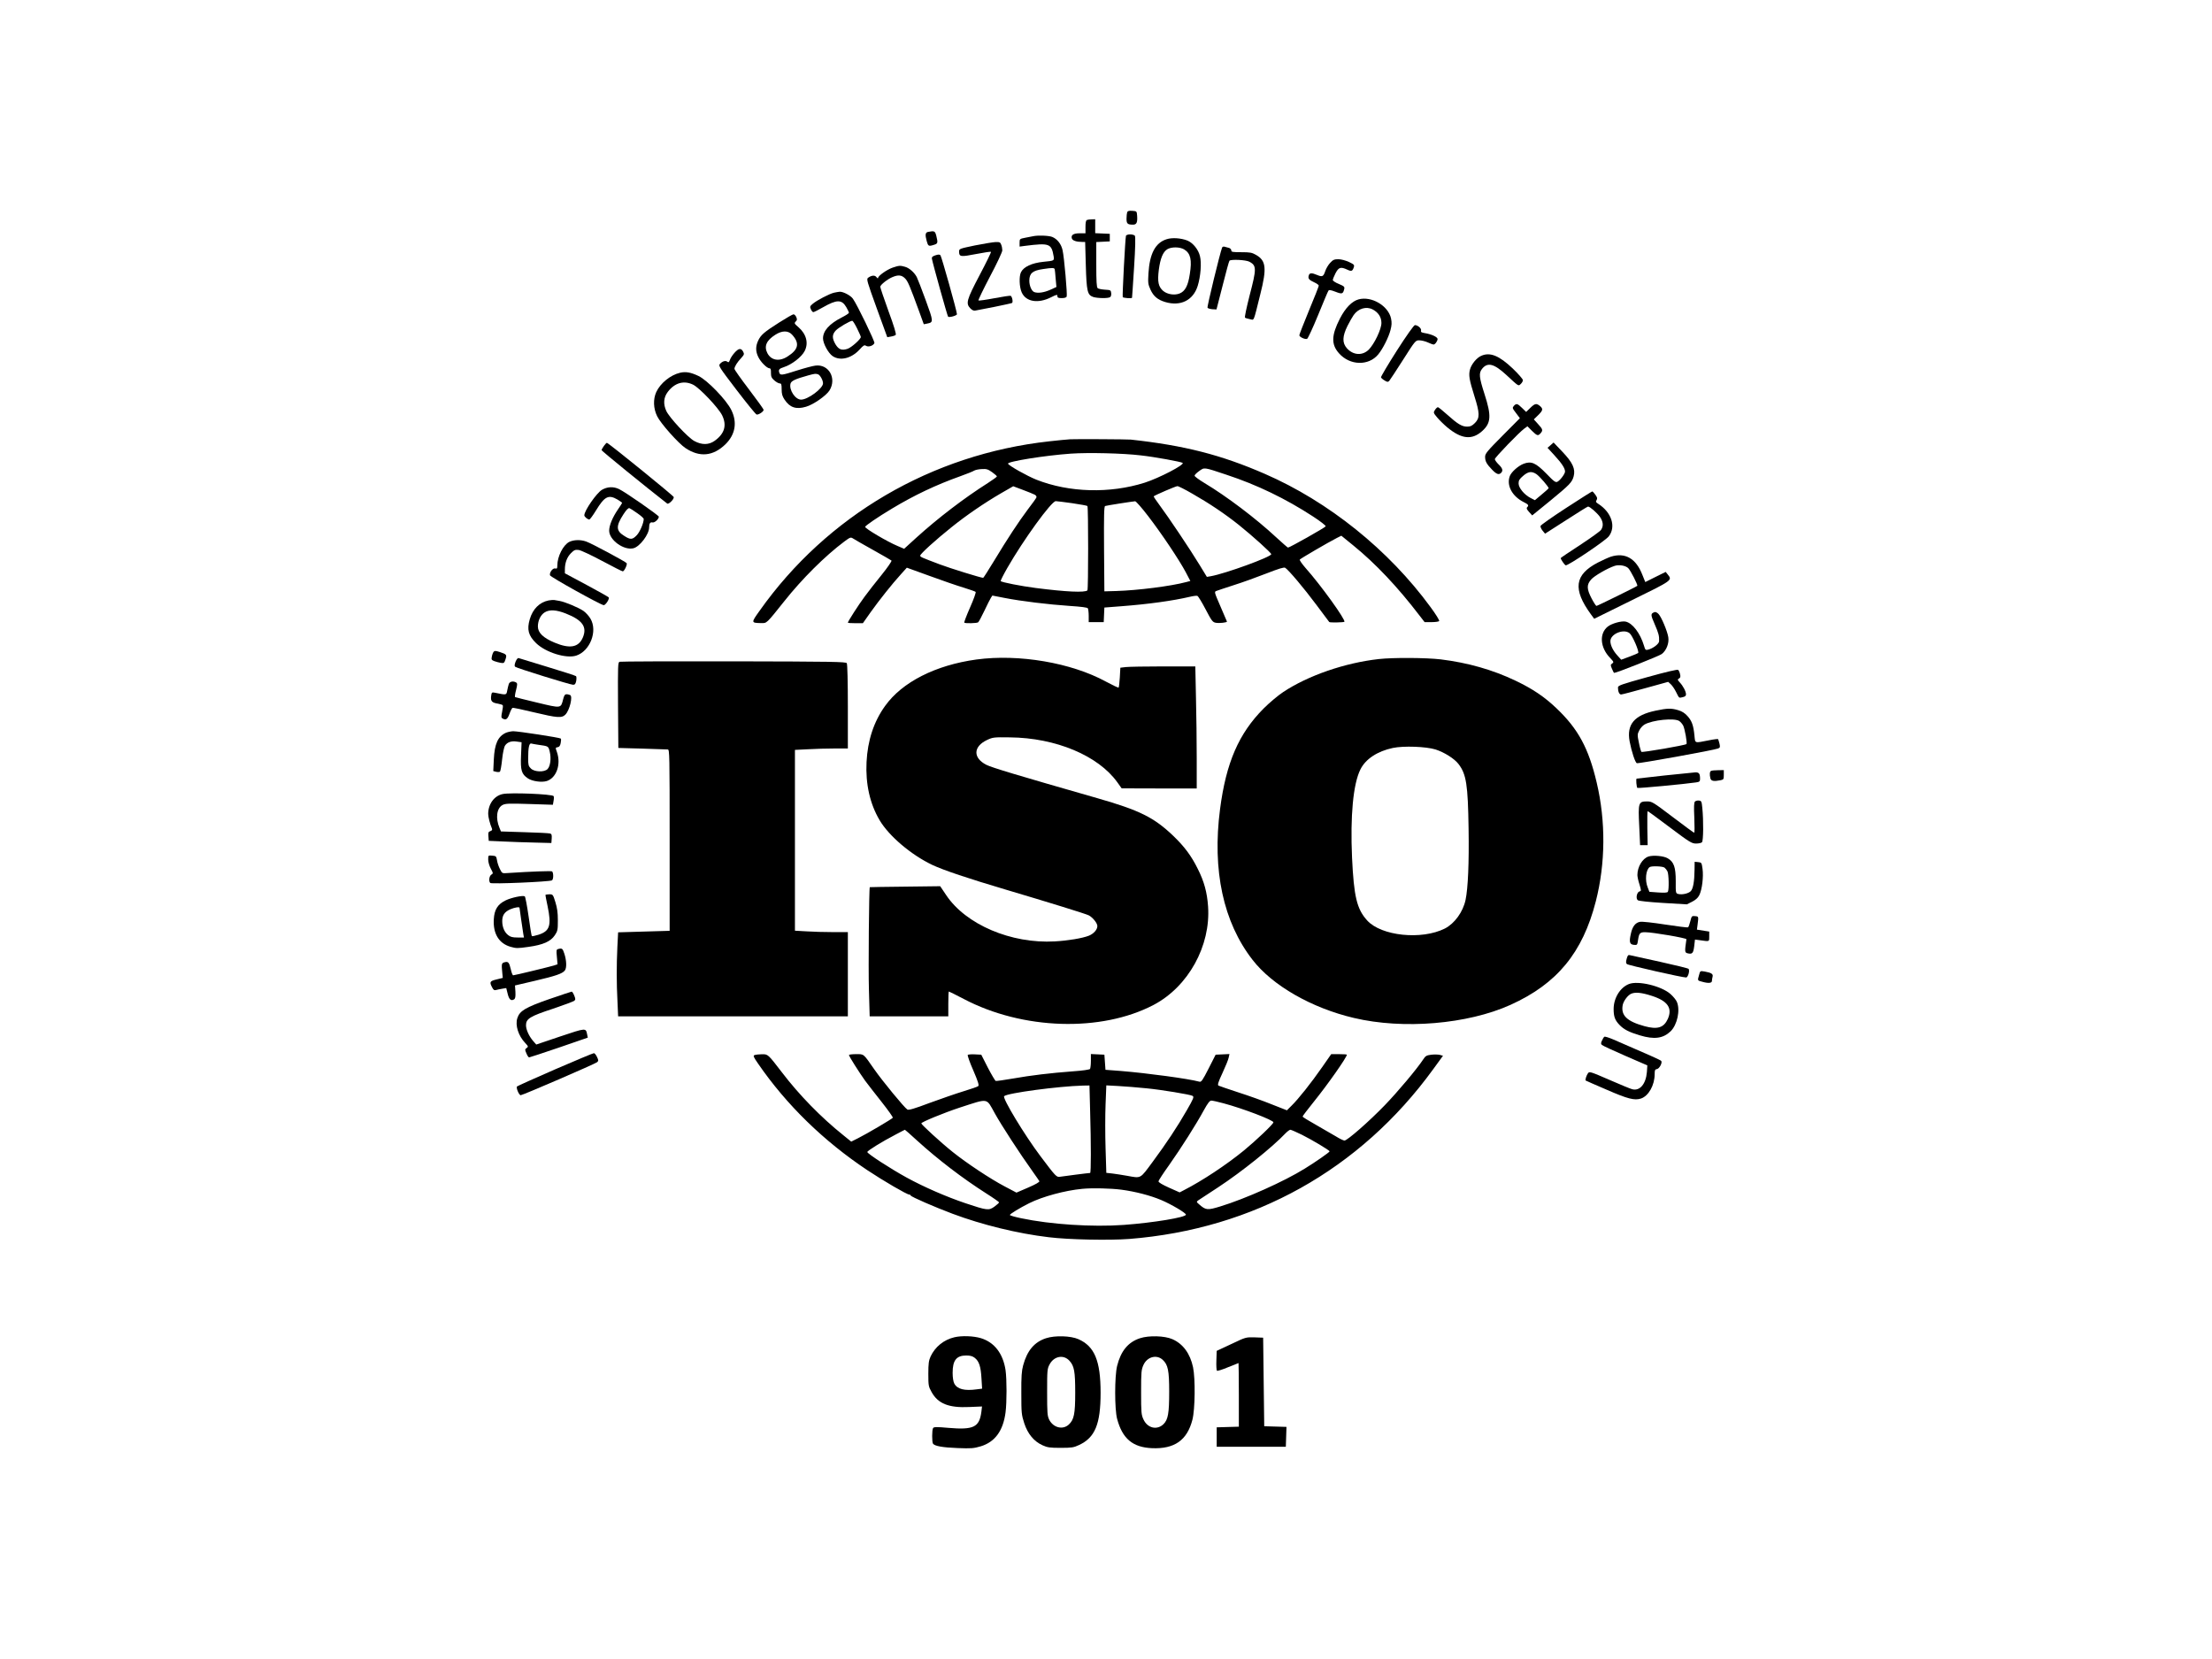 <?xml version="1.0" standalone="no"?>
<!DOCTYPE svg PUBLIC "-//W3C//DTD SVG 20010904//EN"
 "http://www.w3.org/TR/2001/REC-SVG-20010904/DTD/svg10.dtd">
<svg version="1.0" xmlns="http://www.w3.org/2000/svg"
 width="2048pt" height="1536pt" viewBox="0 0 2048 1536"
 preserveAspectRatio="xMidYMid meet">

<g transform="translate(0,1536) scale(0.1,-0.1)"
fill="#000000" stroke="none">
<path d="M10436 13395 c-3 -9 -6 -36 -6 -60 0 -46 9 -55 61 -55 33 0 42 22 37
86 -3 38 -4 39 -44 42 -31 2 -43 -1 -48 -13z"/>
<path d="M10063 13323 c-9 -3 -13 -26 -13 -64 l0 -59 -54 0 c-58 0 -82 -16
-72 -48 7 -20 43 -32 96 -32 l27 0 6 -214 c7 -244 15 -276 67 -295 38 -13 139
-15 158 -2 8 5 12 21 10 37 -3 28 -6 29 -58 32 -30 2 -60 8 -67 14 -10 8 -13
62 -13 219 l0 208 63 3 62 3 0 35 0 35 -67 3 -68 3 0 64 0 65 -32 -1 c-18 0
-39 -3 -45 -6z"/>
<path d="M8593 13213 c-26 -5 -29 -26 -13 -85 13 -47 18 -50 63 -36 41 12 42
18 26 84 -12 46 -17 48 -76 37z"/>
<path d="M10425 13178 c-7 -24 -35 -559 -30 -569 5 -8 83 -14 86 -6 1 1 9 128
19 282 12 187 14 284 7 293 -5 6 -25 12 -44 12 -18 0 -35 -6 -38 -12z"/>
<path d="M9565 13173 c-11 -2 -44 -9 -72 -14 -52 -10 -53 -11 -53 -46 l0 -36
53 7 c223 28 242 21 262 -96 7 -42 7 -42 -95 -52 -107 -11 -182 -46 -207 -96
-19 -38 -16 -138 7 -188 39 -86 150 -105 270 -45 54 27 60 28 60 11 0 -14 8
-18 40 -18 26 0 43 5 46 15 7 18 -23 364 -38 428 -12 57 -49 104 -95 123 -30
13 -133 17 -178 7z m200 -305 c2 -7 6 -47 9 -89 l7 -76 -59 -27 c-57 -25 -113
-33 -147 -20 -24 10 -45 58 -45 106 1 68 30 93 128 107 85 13 102 12 107 -1z"/>
<path d="M10801 13145 c-104 -33 -157 -133 -168 -316 -5 -88 -4 -100 19 -151
28 -61 66 -93 135 -114 143 -43 260 15 302 149 27 87 37 212 21 275 -14 61
-65 124 -117 145 -59 23 -141 29 -192 12z m164 -95 c58 -36 72 -96 51 -227
-16 -108 -43 -159 -94 -180 -47 -19 -113 -9 -152 23 -45 39 -55 85 -41 196 14
106 38 165 78 190 39 24 117 23 158 -2z"/>
<path d="M9028 13088 c-147 -31 -148 -31 -148 -58 0 -48 14 -50 157 -22 73 14
135 24 138 20 3 -3 -44 -100 -105 -215 -122 -232 -130 -263 -85 -309 17 -17
32 -23 47 -19 13 3 92 18 176 34 83 17 157 33 162 36 11 7 2 57 -12 66 -5 3
-73 -7 -151 -22 -78 -15 -145 -24 -148 -21 -3 4 45 104 107 222 63 118 114
227 114 242 0 15 -4 38 -10 52 -8 23 -15 26 -52 25 -24 -1 -109 -15 -190 -31z"/>
<path d="M11315 13068 c-20 -52 -141 -549 -135 -557 3 -6 23 -12 44 -14 l39
-2 57 222 c31 123 59 226 63 229 15 15 152 8 184 -9 68 -36 68 -63 2 -315 -27
-107 -47 -198 -42 -203 4 -4 25 -10 45 -14 42 -8 30 -37 97 232 61 241 53 310
-40 363 -38 22 -56 25 -136 25 -81 0 -93 2 -93 17 0 9 -10 20 -22 23 -13 4
-31 9 -41 11 -9 3 -19 -1 -22 -8z"/>
<path d="M8660 12996 c-27 -9 -34 -16 -32 -31 9 -49 143 -530 150 -537 10 -10
82 10 82 23 0 27 -143 535 -153 546 -9 8 -20 8 -47 -1z"/>
<path d="M12316 12927 c-18 -19 -38 -53 -46 -77 -17 -51 -27 -56 -75 -36 -51
22 -72 20 -78 -6 -8 -28 3 -40 53 -63 22 -10 40 -23 40 -30 0 -6 -40 -109 -90
-228 -49 -120 -90 -223 -90 -231 0 -16 54 -41 72 -33 7 2 53 101 101 218 48
118 91 220 96 227 6 10 20 8 65 -9 61 -24 70 -21 81 22 6 24 2 28 -49 50 -31
12 -56 29 -56 36 0 8 11 36 25 63 29 56 48 62 110 33 38 -18 48 -14 60 25 6
20 0 25 -47 47 -31 14 -71 25 -97 25 -37 0 -49 -5 -75 -33z"/>
<path d="M8264 12882 c-54 -19 -134 -76 -134 -95 0 -7 -7 -4 -15 7 -15 20 -45
18 -78 -6 -16 -12 -10 -32 80 -281 l98 -269 34 6 c19 3 39 10 44 15 7 7 -16
83 -67 221 -42 116 -76 217 -76 225 0 17 67 71 114 90 52 22 84 19 115 -12 27
-27 43 -66 131 -306 l43 -119 31 6 c60 12 60 16 -13 216 -37 102 -75 199 -83
215 -23 43 -69 84 -109 95 -45 13 -55 12 -115 -8z"/>
<path d="M7722 12650 c-43 -10 -156 -69 -195 -101 -29 -24 -30 -29 -19 -53 6
-14 16 -26 22 -26 6 0 47 20 90 45 128 73 173 73 215 2 14 -24 25 -48 25 -53
0 -5 -30 -25 -68 -44 -115 -59 -172 -124 -172 -193 0 -47 49 -137 89 -164 70
-47 173 -22 249 60 37 41 45 45 61 35 22 -14 68 2 77 26 5 14 -160 356 -199
410 -21 30 -89 66 -122 65 -11 -1 -35 -5 -53 -9z m213 -330 c19 -38 35 -74 35
-80 0 -20 -87 -98 -124 -110 -54 -17 -81 -6 -111 43 -32 56 -32 89 3 127 25
27 132 90 153 90 5 0 25 -31 44 -70z"/>
<path d="M12578 12588 c-61 -17 -121 -78 -172 -177 -80 -156 -82 -241 -8 -323
101 -113 273 -117 362 -10 43 52 97 159 114 226 12 46 13 68 5 108 -26 118
-182 209 -301 176z m131 -93 c52 -27 81 -71 81 -125 0 -58 -65 -194 -117 -247
-59 -58 -144 -53 -203 13 -44 50 -42 110 6 207 20 39 46 85 57 100 43 61 117
83 176 52z"/>
<path d="M7214 12374 c-140 -89 -170 -115 -195 -169 -24 -52 -24 -99 2 -151
22 -46 80 -104 104 -104 10 0 14 -12 13 -42 0 -35 5 -47 31 -70 17 -15 40 -28
50 -28 15 0 18 -8 18 -55 0 -42 6 -64 27 -95 48 -73 107 -93 198 -66 68 19
188 103 218 151 69 112 -7 246 -130 230 -25 -3 -101 -23 -170 -45 -144 -46
-156 -47 -165 -20 -9 27 -1 37 43 51 74 24 164 94 192 149 38 74 15 158 -58
221 -38 33 -40 37 -25 52 14 13 14 21 5 42 -6 14 -18 25 -25 25 -8 0 -67 -34
-133 -76z m118 -111 c74 -80 62 -139 -41 -204 -76 -49 -151 -36 -186 31 -33
64 -10 118 74 171 61 39 117 40 153 2z m243 -369 c19 -8 45 -55 45 -83 0 -47
-140 -151 -203 -151 -54 0 -113 90 -98 148 7 26 44 43 166 77 59 16 68 17 90
9z"/>
<path d="M12933 12114 c-83 -130 -149 -242 -147 -248 3 -7 18 -20 34 -29 24
-15 30 -15 42 -4 7 8 65 96 128 195 113 178 116 181 150 181 19 0 55 -8 79
-19 24 -11 48 -20 53 -20 15 0 37 31 38 51 0 19 -57 45 -119 55 -31 5 -38 10
-34 24 5 19 -30 50 -57 50 -9 0 -78 -97 -167 -236z"/>
<path d="M6800 12093 c-18 -20 -37 -49 -42 -65 -8 -22 -13 -26 -24 -17 -16 13
-46 5 -68 -20 -16 -17 -8 -30 154 -242 94 -123 177 -225 185 -227 18 -4 65 27
65 43 0 7 -61 92 -135 189 -74 97 -135 183 -135 191 0 20 26 62 64 102 27 30
28 35 16 58 -19 35 -42 31 -80 -12z"/>
<path d="M13715 12066 c-43 -18 -92 -78 -105 -127 -14 -52 -7 -94 41 -247 50
-158 51 -202 5 -248 -27 -27 -42 -34 -72 -34 -49 0 -88 24 -185 111 -42 38
-81 69 -86 69 -6 0 -18 -11 -27 -25 -16 -25 -16 -27 21 -71 21 -25 63 -66 93
-91 132 -109 228 -119 323 -34 82 74 87 140 22 341 -51 158 -54 195 -24 234
51 65 111 50 225 -55 119 -110 111 -105 134 -84 11 10 20 26 20 35 0 10 -42
58 -94 108 -125 119 -210 154 -291 118z"/>
<path d="M6297 11909 c-90 -21 -183 -97 -221 -179 -30 -66 -27 -152 8 -223 32
-67 198 -253 263 -296 131 -87 255 -75 369 35 92 90 112 203 55 318 -46 94
-222 276 -304 315 -72 34 -117 42 -170 30z m121 -111 c61 -31 233 -213 268
-283 45 -93 23 -170 -69 -236 -54 -39 -119 -40 -189 -2 -59 32 -231 217 -259
278 -30 65 -25 126 14 177 65 85 149 108 235 66z"/>
<path d="M14016 11602 c-15 -18 -14 -22 20 -66 l36 -48 -161 -162 c-142 -143
-161 -166 -161 -195 0 -42 13 -66 63 -118 42 -44 64 -52 85 -31 20 20 14 43
-23 78 -19 19 -35 41 -35 49 0 15 225 248 273 283 l29 21 42 -42 c47 -46 56
-49 79 -23 24 27 22 38 -23 86 l-39 43 39 38 c46 45 49 59 18 86 -33 27 -47
24 -90 -18 l-38 -37 -38 37 c-43 42 -52 44 -76 19z"/>
<path d="M9910 11293 c-30 -2 -118 -10 -195 -19 -1089 -120 -2059 -688 -2683
-1570 -79 -111 -79 -111 17 -113 51 -1 46 -6 212 202 165 208 377 419 556 553
54 40 59 42 80 29 12 -8 95 -56 185 -106 90 -50 167 -95 172 -99 4 -5 -36 -64
-91 -132 -55 -67 -125 -158 -157 -201 -56 -75 -156 -231 -156 -242 0 -3 31 -5
70 -5 l69 0 72 102 c80 112 198 261 281 352 l54 60 210 -76 c115 -42 256 -91
314 -108 58 -18 109 -36 113 -40 5 -4 -18 -69 -51 -143 -33 -75 -57 -138 -54
-142 8 -8 115 -6 128 3 6 4 32 52 58 107 26 55 53 109 61 121 l13 20 113 -22
c152 -30 408 -61 603 -74 107 -7 162 -14 168 -22 4 -7 8 -39 8 -70 l0 -58 70
0 69 0 3 68 3 67 155 12 c252 19 480 51 634 87 33 8 65 12 72 9 8 -3 42 -59
76 -124 57 -109 66 -120 95 -125 31 -6 103 2 103 11 0 2 -27 65 -60 140 -58
134 -59 136 -37 144 12 5 85 29 162 54 77 24 212 73 299 107 118 46 164 60
175 53 31 -19 176 -191 289 -343 64 -85 117 -157 119 -159 5 -7 133 -4 140 2
15 16 -218 340 -360 499 -32 37 -56 71 -53 77 6 9 261 158 343 200 l42 21 113
-92 c204 -166 408 -382 610 -646 l48 -62 64 0 c36 0 68 5 71 10 4 6 -32 64
-80 129 -387 529 -944 977 -1535 1234 -404 176 -745 263 -1240 317 -31 3 -507
6 -560 3z m650 -149 c130 -14 379 -60 390 -70 17 -18 -218 -140 -352 -183
-323 -102 -699 -92 -1003 28 -87 35 -256 130 -262 148 -7 20 340 76 582 93
160 11 478 4 645 -16z m797 -180 c282 -93 545 -220 800 -386 69 -45 120 -85
117 -91 -4 -11 -334 -197 -349 -197 -3 0 -53 43 -109 95 -188 175 -458 379
-663 502 -51 31 -93 61 -93 69 0 7 19 26 43 43 50 35 38 37 254 -35z m-2171
24 c24 -17 44 -35 44 -39 0 -4 -37 -31 -82 -60 -221 -140 -463 -325 -665 -508
l-112 -102 -63 27 c-93 39 -298 160 -298 176 0 10 116 90 250 170 205 123 404
218 634 300 59 21 116 44 126 51 10 6 41 13 70 14 44 3 58 -2 96 -29z m394
-208 c12 -6 19 -18 16 -25 -2 -7 -38 -58 -80 -112 -86 -115 -185 -265 -315
-480 -51 -84 -95 -153 -98 -153 -21 0 -308 89 -403 125 -171 65 -180 68 -180
81 0 16 146 148 290 263 138 111 305 225 458 314 l113 65 88 -33 c49 -18 99
-39 111 -45z m1458 10 c158 -90 304 -188 433 -291 126 -101 299 -257 299 -270
0 -25 -421 -179 -560 -204 l-36 -6 -69 113 c-85 140 -291 447 -369 551 -32 43
-57 80 -54 82 10 10 204 94 219 94 8 1 70 -30 137 -69z m-1110 -89 c73 -11
136 -22 140 -26 9 -9 9 -772 0 -781 -23 -22 -197 -14 -478 22 -133 17 -318 53
-325 64 -2 4 25 58 61 121 150 262 409 619 449 619 11 0 80 -9 153 -19z m702
-119 c127 -165 289 -408 348 -519 l43 -82 -38 -10 c-141 -38 -449 -77 -648
-83 l-110 -3 -3 393 c-2 309 0 394 10 397 13 5 250 42 278 44 8 0 62 -61 120
-137z"/>
<path d="M5591 11231 c-12 -16 -21 -34 -21 -39 0 -7 421 -350 607 -494 13 -11
65 40 61 60 -3 13 -606 502 -619 502 -4 0 -17 -13 -28 -29z"/>
<path d="M14356 11238 l-28 -24 65 -71 c68 -74 97 -119 97 -149 0 -21 -44 -80
-70 -94 -17 -9 -31 0 -102 74 -100 102 -140 119 -212 92 -49 -19 -112 -75
-127 -113 -33 -87 21 -188 129 -242 44 -22 49 -30 31 -48 -8 -8 -3 -20 18 -43
l29 -32 166 135 c180 148 203 171 218 227 18 68 -9 127 -103 226 l-83 87 -28
-25z m-132 -267 c30 -20 118 -122 114 -132 -2 -4 -31 -30 -65 -58 l-62 -52
-39 20 c-59 30 -112 94 -112 135 0 28 8 41 42 70 47 41 79 45 122 17z"/>
<path d="M5573 10825 c-50 -30 -163 -193 -163 -236 0 -13 29 -38 46 -39 6 0
34 38 62 84 80 131 116 149 199 101 23 -14 43 -28 43 -31 0 -2 -18 -31 -41
-64 -48 -70 -79 -146 -79 -193 0 -87 136 -185 225 -163 59 15 145 129 145 193
0 36 10 51 31 46 19 -5 58 30 59 53 0 12 -313 230 -369 256 -52 25 -108 22
-158 -7z m328 -217 c32 -22 59 -46 59 -53 0 -37 -35 -119 -64 -150 -41 -43
-59 -44 -119 -5 -74 46 -75 90 -5 198 28 43 46 61 56 57 8 -3 41 -24 73 -47z"/>
<path d="M14500 10657 c-129 -84 -236 -159 -237 -167 -2 -8 7 -28 19 -43 l23
-28 195 125 c107 69 198 126 203 126 17 0 81 -56 109 -94 31 -44 36 -85 12
-121 -8 -13 -96 -76 -195 -141 -98 -64 -179 -118 -179 -121 0 -12 35 -63 46
-67 19 -7 367 227 399 268 69 90 26 222 -97 301 -23 14 -25 20 -16 35 9 14 7
24 -11 49 -12 17 -25 31 -29 31 -4 0 -113 -69 -242 -153z"/>
<path d="M5271 10343 c-56 -28 -111 -135 -111 -219 0 -27 -3 -31 -19 -27 -22
6 -55 -36 -49 -63 3 -16 461 -270 497 -277 16 -2 56 57 47 72 -4 5 -96 57
-206 116 l-200 107 0 36 c0 61 20 114 56 150 30 30 39 34 72 30 21 -3 119 -49
218 -102 99 -53 184 -96 190 -96 14 0 44 64 36 76 -10 14 -325 183 -374 200
-53 19 -115 17 -157 -3z"/>
<path d="M14915 10206 c-22 -7 -77 -32 -122 -55 -215 -112 -233 -246 -64 -478
l31 -42 349 172 c377 185 376 184 332 238 l-19 24 -95 -47 -94 -47 -27 67
c-59 152 -159 209 -291 168z m160 -106 c21 -20 91 -157 84 -164 -9 -9 -370
-186 -378 -186 -5 0 -25 31 -45 69 -46 88 -47 128 -4 176 28 33 153 105 218
126 39 13 100 3 125 -21z"/>
<path d="M5080 9801 c-85 -17 -147 -79 -175 -174 -28 -96 -13 -152 59 -222 89
-86 279 -145 371 -115 128 42 200 227 132 342 -14 24 -43 56 -64 71 -46 32
-171 84 -221 93 -20 3 -44 7 -52 9 -8 1 -31 -1 -50 -4z m158 -121 c155 -61
200 -124 158 -223 -39 -91 -120 -106 -261 -47 -106 44 -155 92 -155 150 0 55
26 108 64 131 44 27 108 23 194 -11z"/>
<path d="M15320 9693 c-39 -14 -39 -23 0 -112 37 -85 43 -110 41 -158 -1 -25
-57 -67 -102 -78 -23 -6 -27 -2 -38 37 -35 116 -106 209 -170 223 -38 8 -128
-17 -165 -46 -81 -64 -72 -195 22 -291 33 -35 35 -39 19 -51 -17 -11 -17 -15
-2 -50 8 -20 17 -37 20 -37 22 0 416 156 441 175 43 33 69 101 60 156 -9 56
-63 185 -90 214 -12 13 -28 21 -36 18z m-232 -196 c27 -22 91 -171 79 -183 -3
-3 -39 -18 -81 -34 l-76 -28 -36 40 c-40 44 -64 94 -64 132 0 67 124 118 178
73z"/>
<path d="M4571 9326 c-6 -7 -14 -27 -17 -44 -6 -28 -3 -33 22 -43 16 -6 43
-13 60 -16 29 -5 33 -2 44 32 14 43 11 47 -52 68 -38 12 -49 13 -57 3z"/>
<path d="M4774 9235 c-10 -26 -12 -41 -5 -48 12 -12 508 -166 537 -167 17 0
23 8 29 36 3 20 3 40 -2 44 -4 4 -123 43 -263 85 -140 43 -261 80 -268 82 -7
3 -19 -10 -28 -32z"/>
<path d="M9041 9254 c-379 -52 -689 -209 -847 -431 -104 -145 -161 -318 -171
-519 -10 -203 31 -386 121 -538 86 -146 292 -321 488 -414 101 -48 337 -127
678 -228 411 -122 741 -224 771 -239 37 -20 79 -72 79 -99 0 -33 -34 -71 -78
-89 -60 -24 -193 -46 -316 -53 -404 -23 -824 156 -1006 429 l-55 82 -325 -4
c-179 -2 -326 -4 -327 -5 -7 -6 -14 -755 -8 -948 l7 -248 364 0 364 0 0 115
c0 63 2 115 5 115 3 0 65 -31 138 -69 546 -287 1273 -309 1758 -55 321 169
530 547 504 913 -9 129 -36 229 -95 346 -60 122 -124 207 -228 307 -178 170
-311 236 -702 348 -754 216 -976 283 -1028 309 -125 64 -122 169 7 230 54 25
63 26 211 24 425 -4 818 -169 995 -416 l40 -56 348 -1 347 0 0 278 c0 153 -3
408 -7 565 l-6 287 -296 0 c-163 0 -319 -3 -347 -6 l-51 -6 -5 -90 c-3 -49 -8
-91 -11 -94 -3 -3 -56 22 -119 56 -319 174 -805 257 -1197 204z"/>
<path d="M12765 9258 c-313 -35 -653 -152 -884 -305 -47 -31 -129 -100 -181
-152 -231 -232 -348 -502 -404 -932 -74 -567 30 -1048 301 -1396 184 -238 547
-446 939 -538 456 -108 1051 -58 1448 121 432 195 669 483 791 959 90 352 93
740 8 1100 -75 319 -172 497 -373 688 -111 106 -221 180 -381 256 -210 100
-438 165 -689 196 -136 16 -441 18 -575 3z m526 -837 c81 -26 175 -85 213
-135 72 -94 87 -191 93 -598 5 -314 -5 -550 -28 -660 -24 -112 -102 -219 -192
-265 -215 -108 -589 -69 -719 75 -96 106 -123 221 -140 582 -17 384 10 680 77
815 47 97 158 170 301 200 100 21 308 13 395 -14z"/>
<path d="M5737 9233 c-16 -4 -17 -30 -15 -401 l3 -397 220 -6 c121 -4 228 -7
238 -8 16 -1 17 -48 17 -840 l0 -839 -239 -7 -238 -7 -7 -136 c-8 -172 -8
-332 1 -505 l6 -137 1064 0 1063 0 0 390 0 390 -138 0 c-77 0 -187 3 -245 7
l-107 6 0 837 0 837 122 6 c66 4 177 7 245 7 l123 0 0 388 c0 226 -4 393 -10
402 -8 13 -137 15 -1047 17 -571 1 -1046 -1 -1056 -4z"/>
<path d="M15253 9091 c-242 -67 -273 -78 -273 -96 0 -38 12 -65 29 -65 9 0
111 27 226 59 l210 58 23 -21 c13 -11 35 -43 49 -71 32 -63 26 -58 62 -50 22
5 31 12 31 26 0 27 -27 78 -57 110 -23 25 -23 28 -8 37 13 7 16 16 10 40 -3
17 -12 35 -18 40 -8 5 -112 -19 -284 -67z"/>
<path d="M4711 9028 c-4 -13 -11 -40 -15 -62 -8 -42 -6 -42 -112 -20 -30 6
-32 5 -37 -32 -5 -46 7 -60 64 -69 21 -4 41 -10 44 -15 3 -5 0 -32 -6 -60 -9
-43 -9 -54 2 -61 32 -20 48 -9 66 42 10 28 23 53 28 55 6 3 95 -16 198 -41
218 -52 258 -55 292 -21 39 40 71 171 43 181 -44 15 -51 10 -64 -39 -22 -86
-16 -85 -241 -31 -109 26 -201 49 -204 51 -4 2 0 31 9 65 13 52 13 62 1 70
-26 16 -59 10 -68 -13z"/>
<path d="M15328 8780 c-196 -41 -269 -127 -240 -284 18 -94 51 -196 67 -202
14 -6 717 121 752 136 19 8 20 13 13 45 -5 20 -11 39 -13 42 -3 2 -41 -2 -84
-11 -139 -27 -127 -31 -135 46 -9 92 -24 134 -65 179 -24 27 -51 44 -86 54
-64 19 -101 18 -209 -5z m220 -96 c12 -8 28 -27 36 -42 15 -30 39 -163 30
-171 -11 -11 -409 -80 -417 -72 -4 4 -15 42 -23 84 -15 72 -15 79 3 114 10 21
32 45 49 55 73 42 278 63 322 32z"/>
<path d="M4685 8576 c-75 -34 -106 -102 -113 -248 l-5 -107 27 -7 c15 -3 31
-3 35 2 5 5 14 56 20 114 6 58 18 114 27 127 21 32 59 45 110 37 l43 -6 -5
-122 c-6 -138 4 -173 64 -213 41 -27 128 -39 175 -24 90 30 133 155 93 269
-14 39 -14 41 7 44 15 2 23 13 28 38 4 19 5 38 1 42 -9 9 -394 68 -441 68 -20
-1 -49 -7 -66 -14z m295 -111 c100 -14 97 -12 110 -66 15 -61 5 -134 -21 -160
-30 -30 -122 -27 -154 6 -22 21 -25 33 -25 92 0 101 9 144 29 139 9 -3 36 -7
61 -11z"/>
<path d="M15843 8223 c-14 -5 -16 -34 -7 -70 7 -25 32 -29 93 -17 29 6 31 9
31 50 l0 44 -52 -1 c-29 0 -59 -3 -65 -6z"/>
<path d="M15410 8180 c-140 -16 -256 -29 -257 -29 -8 -2 -1 -81 7 -86 8 -5
444 36 543 51 33 5 37 9 37 34 0 47 -9 60 -44 59 -17 -1 -146 -14 -286 -29z"/>
<path d="M4653 8008 c-78 -17 -133 -93 -133 -184 0 -28 16 -92 35 -136 4 -11
0 -18 -15 -23 -18 -6 -21 -13 -18 -48 l3 -42 135 -6 c74 -4 205 -8 290 -10
l155 -4 3 42 c2 33 -1 42 -15 46 -10 3 -116 9 -236 12 l-219 7 -13 32 c-39 92
-26 184 28 213 28 14 59 15 249 9 l217 -7 6 35 c4 19 4 39 1 45 -12 19 -404
35 -473 19z"/>
<path d="M15693 7939 c-9 -9 -11 -48 -6 -151 3 -76 3 -138 -1 -138 -4 0 -93
65 -198 145 -185 140 -193 145 -239 145 -79 0 -83 -12 -72 -227 l8 -178 35 0
35 0 -3 158 c-1 86 0 157 3 157 3 0 95 -67 205 -150 185 -139 204 -150 243
-150 24 0 48 5 55 12 13 13 15 199 3 318 -6 60 -8 65 -31 68 -14 2 -31 -3 -37
-9z"/>
<path d="M4520 7402 c0 -22 10 -59 24 -84 23 -43 23 -45 5 -56 -20 -13 -26
-61 -10 -77 12 -12 548 11 571 24 15 8 16 68 2 83 -6 6 -197 -1 -410 -15 -53
-4 -53 -4 -73 36 -11 21 -24 58 -27 80 -7 40 -9 42 -45 45 -37 3 -37 3 -37
-36z"/>
<path d="M15263 7430 c-56 -18 -103 -95 -103 -172 0 -14 8 -53 19 -86 17 -57
18 -61 1 -65 -26 -7 -37 -67 -16 -82 10 -7 103 -17 235 -25 l219 -13 48 24
c33 17 54 35 67 61 26 51 40 170 30 244 -8 57 -9 59 -41 62 l-32 3 -1 -73 c-1
-109 -13 -176 -35 -199 -22 -22 -80 -35 -116 -26 -23 6 -24 9 -23 119 0 129
-17 178 -74 211 -36 22 -132 31 -178 17z m148 -103 c9 -7 21 -22 27 -34 13
-24 16 -171 4 -190 -5 -8 -32 -10 -89 -6 l-82 6 -15 39 c-28 67 -18 166 18
190 18 12 120 8 137 -5z"/>
<path d="M5050 7073 c0 -5 9 -51 20 -103 37 -178 21 -230 -83 -264 -32 -10
-60 -16 -63 -13 -3 3 -17 86 -30 183 -14 98 -30 181 -35 185 -18 11 -123 -11
-177 -37 -74 -36 -105 -85 -110 -175 -8 -133 47 -224 155 -255 52 -15 66 -15
164 -1 138 19 207 50 246 108 26 39 28 50 28 138 0 72 -6 114 -23 169 -22 71
-23 72 -57 72 -19 0 -35 -3 -35 -7z m-240 -118 c0 -7 29 -203 35 -242 l6 -33
-59 0 c-46 0 -66 5 -87 22 -35 27 -55 75 -55 130 0 54 21 85 74 109 39 17 86
25 86 14z"/>
<path d="M15650 6831 c-7 -28 -16 -54 -21 -57 -5 -3 -100 9 -211 26 -116 18
-215 29 -234 25 -42 -7 -70 -43 -84 -108 -18 -78 -12 -101 27 -105 31 -3 32
-2 39 45 9 63 18 73 68 72 66 0 381 -54 380 -65 -17 -116 -16 -123 10 -130 44
-11 54 0 62 66 l7 61 46 -6 c91 -13 86 -15 86 35 l0 45 -57 9 -57 9 6 46 c10
76 10 76 -23 79 -30 3 -32 1 -44 -47z"/>
<path d="M5167 6573 c-16 -4 -17 -12 -11 -73 l6 -68 -33 -11 c-39 -12 -364
-91 -378 -91 -5 0 -15 24 -21 53 -16 67 -24 77 -58 68 -29 -8 -30 -13 -21
-105 l4 -40 -57 -14 c-63 -15 -68 -24 -42 -73 12 -24 20 -30 37 -25 12 3 38 9
58 12 l36 6 13 -52 c13 -54 31 -70 59 -53 12 8 15 23 13 70 l-4 59 184 43
c192 45 254 66 277 95 19 22 17 93 -4 156 -16 49 -21 53 -58 43z"/>
<path d="M15061 6484 c-8 -29 -8 -41 2 -50 12 -11 515 -125 548 -124 18 0 37
67 22 80 -4 5 -123 34 -263 65 -140 31 -265 58 -277 61 -18 5 -23 0 -32 -32z"/>
<path d="M15731 6333 c-15 -52 -16 -51 27 -62 58 -17 92 -14 92 7 0 9 3 27 6
39 7 25 -11 37 -73 48 -42 7 -42 7 -52 -32z"/>
<path d="M15081 6249 c-81 -32 -141 -130 -141 -231 0 -70 12 -103 53 -146 41
-43 89 -68 190 -98 133 -40 215 -29 285 38 61 60 90 194 58 271 -7 18 -34 51
-60 74 -84 74 -300 126 -385 92z m212 -109 c147 -47 193 -113 149 -213 -37
-82 -95 -101 -216 -68 -164 45 -220 100 -202 196 8 39 49 93 80 105 39 16 96
10 189 -20z"/>
<path d="M5083 6109 c-220 -77 -271 -108 -293 -175 -22 -66 9 -164 73 -231 29
-31 30 -34 13 -46 -17 -12 -17 -16 -2 -50 8 -20 19 -37 25 -37 5 0 129 41 276
91 l267 92 -6 30 c-12 61 -10 61 -249 -19 l-222 -75 -29 33 c-38 44 -66 105
-66 146 0 60 38 83 248 152 103 35 193 68 200 75 11 10 11 18 -2 49 -8 20 -19
36 -23 35 -4 0 -99 -32 -210 -70z"/>
<path d="M14854 5761 c-5 -3 -15 -19 -22 -35 -11 -24 -11 -31 0 -41 7 -7 105
-52 217 -101 l203 -88 -4 -61 c-9 -111 -65 -178 -135 -160 -15 3 -111 43 -212
87 -175 76 -185 79 -198 62 -15 -20 -28 -63 -22 -68 2 -2 89 -40 194 -85 197
-86 258 -101 318 -82 71 24 127 124 127 227 0 36 3 43 21 46 22 3 52 58 40 75
-5 8 -122 60 -442 198 -42 18 -80 30 -85 26z"/>
<path d="M5141 5460 c-190 -83 -349 -154 -354 -159 -11 -11 18 -81 34 -81 18
0 692 291 708 306 13 12 13 18 -2 49 -9 19 -22 35 -29 34 -7 0 -168 -67 -357
-149z"/>
<path d="M6987 5592 c-16 -7 -12 -16 32 -80 263 -382 607 -717 1011 -986 147
-98 367 -226 388 -226 6 0 12 -4 14 -9 4 -12 225 -108 388 -169 275 -103 603
-183 890 -217 187 -23 561 -30 745 -16 1153 91 2138 641 2814 1571 l91 125
-28 8 c-15 4 -50 5 -79 2 -46 -6 -54 -10 -77 -45 -57 -87 -237 -301 -356 -424
-142 -147 -346 -326 -372 -326 -9 0 -45 17 -80 39 -35 21 -118 69 -185 107
-68 38 -123 72 -123 76 0 5 46 65 103 136 130 161 307 413 307 437 0 3 -33 5
-73 5 l-72 0 -85 -122 c-100 -144 -221 -296 -282 -355 l-43 -43 -140 55 c-76
31 -216 81 -310 111 -94 31 -177 59 -184 63 -10 6 -1 35 38 118 28 60 54 124
57 142 l7 32 -64 -3 -64 -3 -65 -128 c-56 -110 -68 -127 -85 -122 -103 28
-483 79 -725 99 l-145 11 -5 70 -5 70 -62 3 -63 3 0 -63 c0 -35 -4 -68 -8 -75
-4 -6 -67 -16 -157 -22 -213 -16 -387 -37 -558 -67 -81 -14 -152 -24 -158 -22
-6 2 -39 58 -73 123 l-61 120 -59 3 c-32 2 -62 -1 -66 -5 -4 -4 18 -69 51
-143 44 -102 55 -138 46 -146 -7 -6 -68 -27 -137 -48 -69 -21 -210 -70 -314
-108 -140 -53 -193 -68 -205 -61 -28 17 -231 264 -307 373 -103 148 -93 140
-169 140 -36 0 -65 -4 -65 -8 0 -12 96 -163 149 -237 25 -33 93 -122 153 -197
60 -76 107 -142 104 -147 -7 -11 -239 -148 -323 -190 l-62 -31 -74 60 c-206
165 -408 372 -568 582 -129 168 -129 168 -185 167 -27 0 -57 -4 -67 -7z m3106
-514 c9 -311 9 -578 0 -578 -14 0 -247 -30 -278 -35 -33 -6 -40 2 -183 192
-146 194 -353 536 -335 554 29 29 504 92 729 98 l61 1 6 -232z m520 206 c137
-13 409 -58 428 -70 16 -9 10 -24 -52 -132 -85 -149 -193 -312 -317 -479 -119
-161 -104 -153 -238 -129 -44 8 -104 17 -135 21 l-56 6 -7 228 c-4 125 -4 307
0 405 l7 177 111 -6 c61 -3 178 -13 259 -21z m-1403 -231 c62 -112 233 -375
350 -538 31 -44 60 -85 63 -91 4 -7 -33 -29 -103 -59 l-109 -47 -108 57 c-132
69 -355 217 -482 319 -107 85 -291 254 -291 265 0 12 212 99 355 146 273 88
244 93 325 -52z m2118 92 c180 -48 462 -156 462 -176 0 -16 -159 -167 -272
-260 -165 -135 -388 -282 -556 -368 l-40 -21 -99 44 c-62 28 -98 49 -97 59 1
8 45 76 99 151 110 156 250 376 321 507 36 65 54 89 69 89 11 0 62 -11 113
-25z m-2836 -346 c193 -175 416 -346 640 -489 65 -41 117 -78 118 -82 0 -5
-19 -22 -42 -39 -53 -38 -67 -37 -270 31 -177 60 -380 148 -543 237 -153 84
-365 222 -365 237 1 12 134 95 265 163 44 23 81 43 83 43 2 0 53 -45 114 -101z
m3561 55 c94 -47 257 -144 257 -154 0 -8 -135 -102 -230 -160 -191 -119 -552
-280 -782 -350 -118 -36 -133 -35 -193 17 -29 25 -29 26 -10 40 11 7 95 63
186 122 216 142 499 369 623 500 17 17 36 31 43 31 7 0 55 -21 106 -46z
m-1670 -509 c128 -17 267 -53 369 -96 94 -40 228 -119 228 -135 0 -25 -302
-75 -575 -95 -291 -21 -677 4 -952 62 -57 12 -103 25 -103 30 0 9 91 65 179
109 122 61 331 118 491 133 90 9 265 5 363 -8z"/>
<path d="M8837 2979 c-98 -23 -179 -88 -221 -178 -17 -38 -21 -65 -21 -161 0
-109 2 -118 30 -168 59 -108 160 -148 348 -139 l119 5 -6 -51 c-19 -141 -72
-167 -305 -147 -110 10 -135 9 -142 -2 -11 -16 -11 -129 -1 -144 14 -22 88
-36 228 -41 127 -5 149 -3 214 16 132 40 208 144 230 315 12 94 12 304 0 390
-23 153 -102 257 -227 296 -69 21 -177 25 -246 9z m188 -191 c40 -31 56 -81
62 -189 l6 -96 -48 -6 c-115 -16 -183 1 -210 54 -9 17 -15 56 -15 99 0 115 35
160 126 160 37 0 59 -6 79 -22z"/>
<path d="M9685 2970 c-108 -35 -175 -114 -212 -251 -14 -51 -18 -103 -17 -259
0 -184 2 -199 27 -277 33 -100 90 -168 169 -204 46 -21 68 -24 168 -24 103 0
121 3 170 26 149 69 200 194 200 484 0 296 -56 430 -205 496 -72 32 -218 36
-300 9z m217 -209 c44 -49 53 -98 53 -296 0 -196 -11 -249 -59 -294 -56 -52
-144 -30 -182 45 -17 35 -19 62 -19 254 0 205 1 217 23 258 41 77 130 93 184
33z"/>
<path d="M10555 2970 c-110 -36 -177 -117 -212 -256 -24 -97 -24 -402 0 -491
49 -183 144 -263 322 -271 209 -9 326 73 375 263 25 97 28 380 6 486 -27 127
-93 217 -191 260 -72 32 -218 36 -300 9z m211 -201 c48 -45 59 -98 59 -294 0
-198 -10 -258 -52 -300 -60 -59 -149 -38 -186 43 -20 43 -22 62 -22 252 0 190
2 208 22 253 35 76 123 99 179 46z"/>
<path d="M11400 2916 l-135 -63 -3 -88 c-2 -49 1 -92 5 -96 4 -4 50 10 102 32
52 21 96 39 98 39 1 0 3 -133 3 -295 l0 -294 -102 -3 -103 -3 0 -90 0 -90 320
0 320 0 3 92 3 92 -103 3 -103 3 -5 410 -5 410 -80 3 c-80 2 -81 2 -215 -62z"/>
</g>
</svg>
